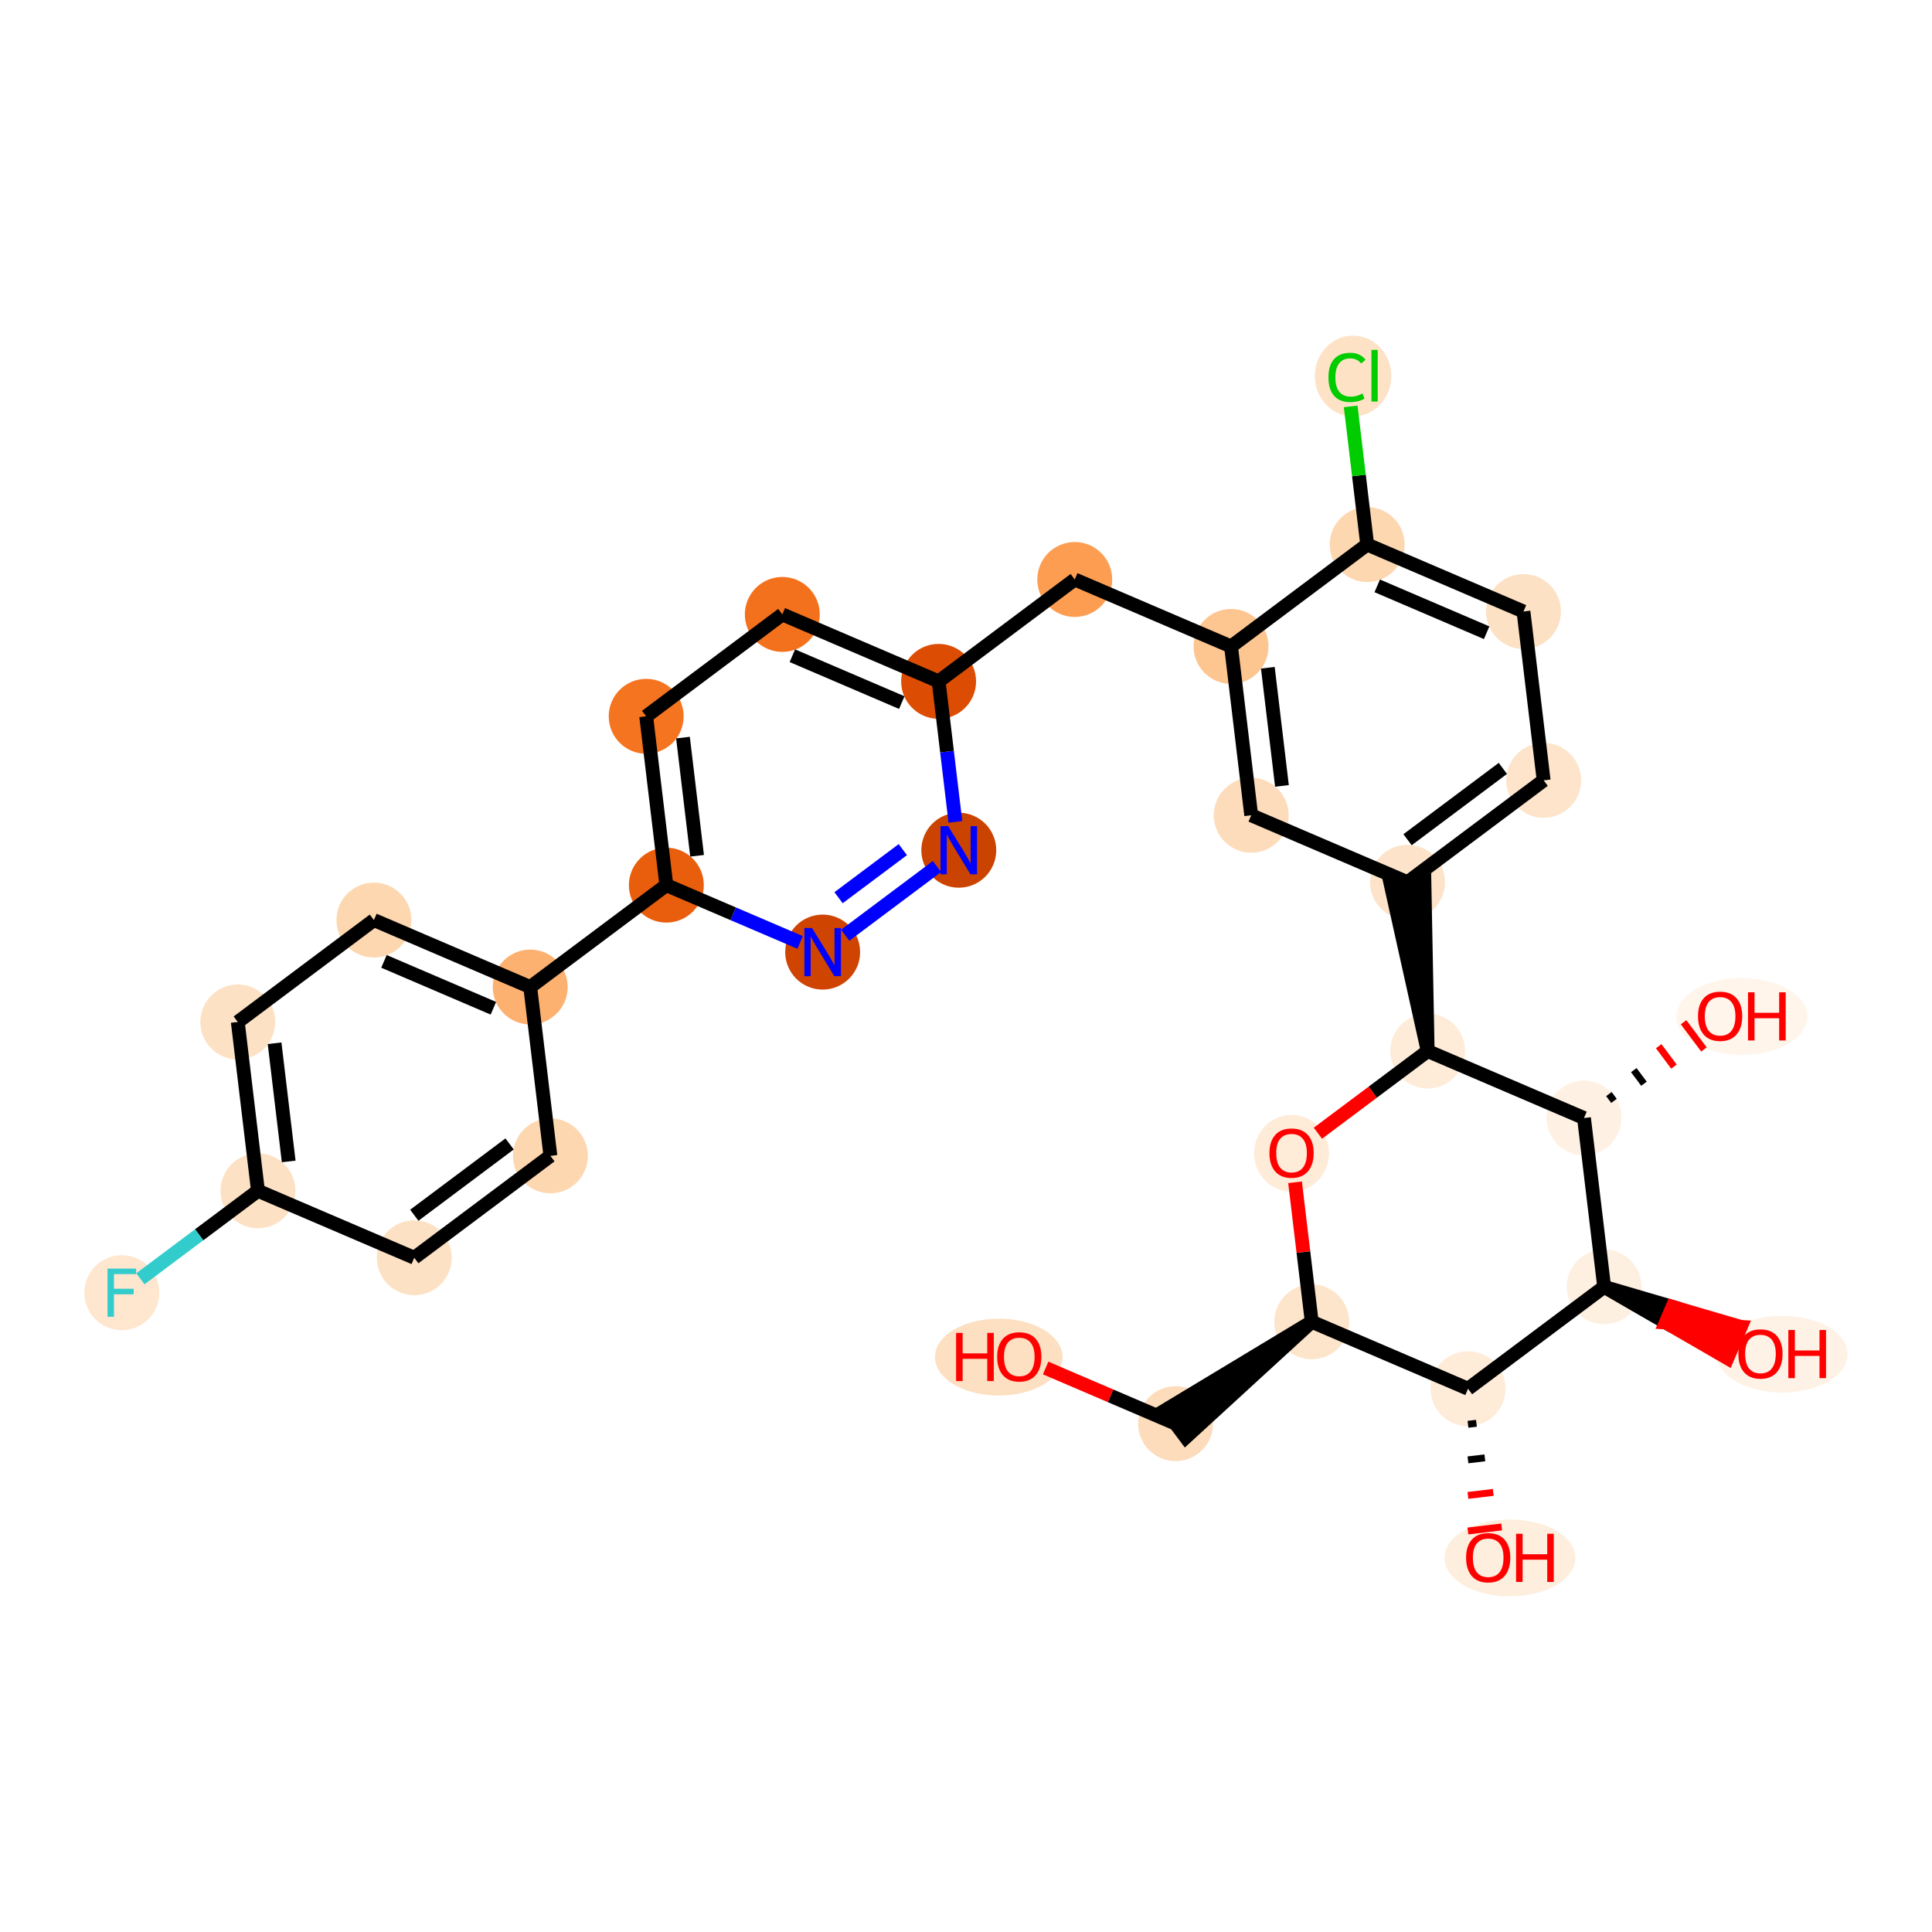 <?xml version='1.0' encoding='iso-8859-1'?>
<svg version='1.1' baseProfile='full'
              xmlns='http://www.w3.org/2000/svg'
                      xmlns:rdkit='http://www.rdkit.org/xml'
                      xmlns:xlink='http://www.w3.org/1999/xlink'
                  xml:space='preserve'
width='280px' height='280px' viewBox='0 0 280 280'>
<!-- END OF HEADER -->
<rect style='opacity:1.0;fill:#FFFFFF;stroke:none' width='280' height='280' x='0' y='0'> </rect>
<ellipse cx='144.747' cy='196.68' rx='8.74' ry='5.067'  style='fill:#FDDFC1;fill-rule:evenodd;stroke:#FDDFC1;stroke-width:1.0px;stroke-linecap:butt;stroke-linejoin:miter;stroke-opacity:1' />
<ellipse cx='170.376' cy='206.329' rx='4.929' ry='4.929'  style='fill:#FDDCBB;fill-rule:evenodd;stroke:#FDDCBB;stroke-width:1.0px;stroke-linecap:butt;stroke-linejoin:miter;stroke-opacity:1' />
<ellipse cx='190.105' cy='191.563' rx='4.929' ry='4.929'  style='fill:#FDE5CC;fill-rule:evenodd;stroke:#FDE5CC;stroke-width:1.0px;stroke-linecap:butt;stroke-linejoin:miter;stroke-opacity:1' />
<ellipse cx='187.182' cy='167.148' rx='4.929' ry='5.067'  style='fill:#FEEBD8;fill-rule:evenodd;stroke:#FEEBD8;stroke-width:1.0px;stroke-linecap:butt;stroke-linejoin:miter;stroke-opacity:1' />
<ellipse cx='206.911' cy='152.328' rx='4.929' ry='4.929'  style='fill:#FEECD9;fill-rule:evenodd;stroke:#FEECD9;stroke-width:1.0px;stroke-linecap:butt;stroke-linejoin:miter;stroke-opacity:1' />
<ellipse cx='203.988' cy='127.859' rx='4.929' ry='4.929'  style='fill:#FDE3C9;fill-rule:evenodd;stroke:#FDE3C9;stroke-width:1.0px;stroke-linecap:butt;stroke-linejoin:miter;stroke-opacity:1' />
<ellipse cx='223.717' cy='113.093' rx='4.929' ry='4.929'  style='fill:#FDE4CB;fill-rule:evenodd;stroke:#FDE4CB;stroke-width:1.0px;stroke-linecap:butt;stroke-linejoin:miter;stroke-opacity:1' />
<ellipse cx='220.794' cy='88.624' rx='4.929' ry='4.929'  style='fill:#FDE1C4;fill-rule:evenodd;stroke:#FDE1C4;stroke-width:1.0px;stroke-linecap:butt;stroke-linejoin:miter;stroke-opacity:1' />
<ellipse cx='198.142' cy='78.921' rx='4.929' ry='4.929'  style='fill:#FDD7B0;fill-rule:evenodd;stroke:#FDD7B0;stroke-width:1.0px;stroke-linecap:butt;stroke-linejoin:miter;stroke-opacity:1' />
<ellipse cx='196.096' cy='54.496' rx='5.046' ry='5.353'  style='fill:#FDE2C6;fill-rule:evenodd;stroke:#FDE2C6;stroke-width:1.0px;stroke-linecap:butt;stroke-linejoin:miter;stroke-opacity:1' />
<ellipse cx='178.413' cy='93.687' rx='4.929' ry='4.929'  style='fill:#FDC590;fill-rule:evenodd;stroke:#FDC590;stroke-width:1.0px;stroke-linecap:butt;stroke-linejoin:miter;stroke-opacity:1' />
<ellipse cx='155.76' cy='83.984' rx='4.929' ry='4.929'  style='fill:#FD9D52;fill-rule:evenodd;stroke:#FD9D52;stroke-width:1.0px;stroke-linecap:butt;stroke-linejoin:miter;stroke-opacity:1' />
<ellipse cx='136.031' cy='98.75' rx='4.929' ry='4.929'  style='fill:#DC4D03;fill-rule:evenodd;stroke:#DC4D03;stroke-width:1.0px;stroke-linecap:butt;stroke-linejoin:miter;stroke-opacity:1' />
<ellipse cx='113.379' cy='89.047' rx='4.929' ry='4.929'  style='fill:#F3711C;fill-rule:evenodd;stroke:#F3711C;stroke-width:1.0px;stroke-linecap:butt;stroke-linejoin:miter;stroke-opacity:1' />
<ellipse cx='93.65' cy='103.813' rx='4.929' ry='4.929'  style='fill:#F47420;fill-rule:evenodd;stroke:#F47420;stroke-width:1.0px;stroke-linecap:butt;stroke-linejoin:miter;stroke-opacity:1' />
<ellipse cx='96.573' cy='128.282' rx='4.929' ry='4.929'  style='fill:#E95E0D;fill-rule:evenodd;stroke:#E95E0D;stroke-width:1.0px;stroke-linecap:butt;stroke-linejoin:miter;stroke-opacity:1' />
<ellipse cx='76.844' cy='143.048' rx='4.929' ry='4.929'  style='fill:#FDB171;fill-rule:evenodd;stroke:#FDB171;stroke-width:1.0px;stroke-linecap:butt;stroke-linejoin:miter;stroke-opacity:1' />
<ellipse cx='54.191' cy='133.345' rx='4.929' ry='4.929'  style='fill:#FDD7B0;fill-rule:evenodd;stroke:#FDD7B0;stroke-width:1.0px;stroke-linecap:butt;stroke-linejoin:miter;stroke-opacity:1' />
<ellipse cx='34.462' cy='148.111' rx='4.929' ry='4.929'  style='fill:#FDE1C4;fill-rule:evenodd;stroke:#FDE1C4;stroke-width:1.0px;stroke-linecap:butt;stroke-linejoin:miter;stroke-opacity:1' />
<ellipse cx='37.385' cy='172.58' rx='4.929' ry='4.929'  style='fill:#FDE1C5;fill-rule:evenodd;stroke:#FDE1C5;stroke-width:1.0px;stroke-linecap:butt;stroke-linejoin:miter;stroke-opacity:1' />
<ellipse cx='17.656' cy='187.346' rx='4.929' ry='4.935'  style='fill:#FEE6CF;fill-rule:evenodd;stroke:#FEE6CF;stroke-width:1.0px;stroke-linecap:butt;stroke-linejoin:miter;stroke-opacity:1' />
<ellipse cx='60.037' cy='182.283' rx='4.929' ry='4.929'  style='fill:#FDE1C4;fill-rule:evenodd;stroke:#FDE1C4;stroke-width:1.0px;stroke-linecap:butt;stroke-linejoin:miter;stroke-opacity:1' />
<ellipse cx='79.767' cy='167.517' rx='4.929' ry='4.929'  style='fill:#FDD7B0;fill-rule:evenodd;stroke:#FDD7B0;stroke-width:1.0px;stroke-linecap:butt;stroke-linejoin:miter;stroke-opacity:1' />
<ellipse cx='119.225' cy='137.985' rx='4.929' ry='4.935'  style='fill:#CF4401;fill-rule:evenodd;stroke:#CF4401;stroke-width:1.0px;stroke-linecap:butt;stroke-linejoin:miter;stroke-opacity:1' />
<ellipse cx='138.954' cy='123.219' rx='4.929' ry='4.935'  style='fill:#CB4301;fill-rule:evenodd;stroke:#CB4301;stroke-width:1.0px;stroke-linecap:butt;stroke-linejoin:miter;stroke-opacity:1' />
<ellipse cx='181.336' cy='118.156' rx='4.929' ry='4.929'  style='fill:#FDDCBB;fill-rule:evenodd;stroke:#FDDCBB;stroke-width:1.0px;stroke-linecap:butt;stroke-linejoin:miter;stroke-opacity:1' />
<ellipse cx='229.564' cy='162.031' rx='4.929' ry='4.929'  style='fill:#FEF1E4;fill-rule:evenodd;stroke:#FEF1E4;stroke-width:1.0px;stroke-linecap:butt;stroke-linejoin:miter;stroke-opacity:1' />
<ellipse cx='252.442' cy='147.319' rx='8.984' ry='5.067'  style='fill:#FFF5EB;fill-rule:evenodd;stroke:#FFF5EB;stroke-width:1.0px;stroke-linecap:butt;stroke-linejoin:miter;stroke-opacity:1' />
<ellipse cx='232.487' cy='186.5' rx='4.929' ry='4.929'  style='fill:#FEF0E1;fill-rule:evenodd;stroke:#FEF0E1;stroke-width:1.0px;stroke-linecap:butt;stroke-linejoin:miter;stroke-opacity:1' />
<ellipse cx='258.288' cy='196.257' rx='8.984' ry='5.067'  style='fill:#FEF2E6;fill-rule:evenodd;stroke:#FEF2E6;stroke-width:1.0px;stroke-linecap:butt;stroke-linejoin:miter;stroke-opacity:1' />
<ellipse cx='212.757' cy='201.266' rx='4.929' ry='4.929'  style='fill:#FEEBD8;fill-rule:evenodd;stroke:#FEEBD8;stroke-width:1.0px;stroke-linecap:butt;stroke-linejoin:miter;stroke-opacity:1' />
<ellipse cx='218.83' cy='225.789' rx='8.984' ry='5.067'  style='fill:#FEEEDE;fill-rule:evenodd;stroke:#FEEEDE;stroke-width:1.0px;stroke-linecap:butt;stroke-linejoin:miter;stroke-opacity:1' />
<path class='bond-0 atom-0 atom-1' d='M 151.543,198.262 L 160.96,202.296' style='fill:none;fill-rule:evenodd;stroke:#FF0000;stroke-width:2.0px;stroke-linecap:butt;stroke-linejoin:miter;stroke-opacity:1' />
<path class='bond-0 atom-0 atom-1' d='M 160.96,202.296 L 170.376,206.329' style='fill:none;fill-rule:evenodd;stroke:#000000;stroke-width:2.0px;stroke-linecap:butt;stroke-linejoin:miter;stroke-opacity:1' />
<path class='bond-1 atom-2 atom-1' d='M 190.105,191.563 L 168.899,204.356 L 171.852,208.302 Z' style='fill:#000000;fill-rule:evenodd;fill-opacity:1;stroke:#000000;stroke-width:2.0px;stroke-linecap:butt;stroke-linejoin:miter;stroke-opacity:1;' />
<path class='bond-2 atom-2 atom-3' d='M 190.105,191.563 L 188.898,181.455' style='fill:none;fill-rule:evenodd;stroke:#000000;stroke-width:2.0px;stroke-linecap:butt;stroke-linejoin:miter;stroke-opacity:1' />
<path class='bond-2 atom-2 atom-3' d='M 188.898,181.455 L 187.69,171.347' style='fill:none;fill-rule:evenodd;stroke:#FF0000;stroke-width:2.0px;stroke-linecap:butt;stroke-linejoin:miter;stroke-opacity:1' />
<path class='bond-31 atom-30 atom-2' d='M 212.757,201.266 L 190.105,191.563' style='fill:none;fill-rule:evenodd;stroke:#000000;stroke-width:2.0px;stroke-linecap:butt;stroke-linejoin:miter;stroke-opacity:1' />
<path class='bond-3 atom-3 atom-4' d='M 191.002,164.235 L 198.956,158.282' style='fill:none;fill-rule:evenodd;stroke:#FF0000;stroke-width:2.0px;stroke-linecap:butt;stroke-linejoin:miter;stroke-opacity:1' />
<path class='bond-3 atom-3 atom-4' d='M 198.956,158.282 L 206.911,152.328' style='fill:none;fill-rule:evenodd;stroke:#000000;stroke-width:2.0px;stroke-linecap:butt;stroke-linejoin:miter;stroke-opacity:1' />
<path class='bond-4 atom-4 atom-5' d='M 206.911,152.328 L 206.435,127.567 L 201.541,128.151 Z' style='fill:#000000;fill-rule:evenodd;fill-opacity:1;stroke:#000000;stroke-width:2.0px;stroke-linecap:butt;stroke-linejoin:miter;stroke-opacity:1;' />
<path class='bond-25 atom-4 atom-26' d='M 206.911,152.328 L 229.564,162.031' style='fill:none;fill-rule:evenodd;stroke:#000000;stroke-width:2.0px;stroke-linecap:butt;stroke-linejoin:miter;stroke-opacity:1' />
<path class='bond-5 atom-5 atom-6' d='M 203.988,127.859 L 223.717,113.093' style='fill:none;fill-rule:evenodd;stroke:#000000;stroke-width:2.0px;stroke-linecap:butt;stroke-linejoin:miter;stroke-opacity:1' />
<path class='bond-5 atom-5 atom-6' d='M 203.994,121.698 L 217.805,111.362' style='fill:none;fill-rule:evenodd;stroke:#000000;stroke-width:2.0px;stroke-linecap:butt;stroke-linejoin:miter;stroke-opacity:1' />
<path class='bond-32 atom-25 atom-5' d='M 181.336,118.156 L 203.988,127.859' style='fill:none;fill-rule:evenodd;stroke:#000000;stroke-width:2.0px;stroke-linecap:butt;stroke-linejoin:miter;stroke-opacity:1' />
<path class='bond-6 atom-6 atom-7' d='M 223.717,113.093 L 220.794,88.624' style='fill:none;fill-rule:evenodd;stroke:#000000;stroke-width:2.0px;stroke-linecap:butt;stroke-linejoin:miter;stroke-opacity:1' />
<path class='bond-7 atom-7 atom-8' d='M 220.794,88.624 L 198.142,78.921' style='fill:none;fill-rule:evenodd;stroke:#000000;stroke-width:2.0px;stroke-linecap:butt;stroke-linejoin:miter;stroke-opacity:1' />
<path class='bond-7 atom-7 atom-8' d='M 215.456,91.699 L 199.599,84.907' style='fill:none;fill-rule:evenodd;stroke:#000000;stroke-width:2.0px;stroke-linecap:butt;stroke-linejoin:miter;stroke-opacity:1' />
<path class='bond-8 atom-8 atom-9' d='M 198.142,78.921 L 196.946,68.909' style='fill:none;fill-rule:evenodd;stroke:#000000;stroke-width:2.0px;stroke-linecap:butt;stroke-linejoin:miter;stroke-opacity:1' />
<path class='bond-8 atom-8 atom-9' d='M 196.946,68.909 L 195.75,58.898' style='fill:none;fill-rule:evenodd;stroke:#00CC00;stroke-width:2.0px;stroke-linecap:butt;stroke-linejoin:miter;stroke-opacity:1' />
<path class='bond-9 atom-8 atom-10' d='M 198.142,78.921 L 178.413,93.687' style='fill:none;fill-rule:evenodd;stroke:#000000;stroke-width:2.0px;stroke-linecap:butt;stroke-linejoin:miter;stroke-opacity:1' />
<path class='bond-10 atom-10 atom-11' d='M 178.413,93.687 L 155.76,83.984' style='fill:none;fill-rule:evenodd;stroke:#000000;stroke-width:2.0px;stroke-linecap:butt;stroke-linejoin:miter;stroke-opacity:1' />
<path class='bond-24 atom-10 atom-25' d='M 178.413,93.687 L 181.336,118.156' style='fill:none;fill-rule:evenodd;stroke:#000000;stroke-width:2.0px;stroke-linecap:butt;stroke-linejoin:miter;stroke-opacity:1' />
<path class='bond-24 atom-10 atom-25' d='M 183.745,96.773 L 185.791,113.901' style='fill:none;fill-rule:evenodd;stroke:#000000;stroke-width:2.0px;stroke-linecap:butt;stroke-linejoin:miter;stroke-opacity:1' />
<path class='bond-11 atom-11 atom-12' d='M 155.76,83.984 L 136.031,98.75' style='fill:none;fill-rule:evenodd;stroke:#000000;stroke-width:2.0px;stroke-linecap:butt;stroke-linejoin:miter;stroke-opacity:1' />
<path class='bond-12 atom-12 atom-13' d='M 136.031,98.75 L 113.379,89.047' style='fill:none;fill-rule:evenodd;stroke:#000000;stroke-width:2.0px;stroke-linecap:butt;stroke-linejoin:miter;stroke-opacity:1' />
<path class='bond-12 atom-12 atom-13' d='M 130.693,101.825 L 114.836,95.033' style='fill:none;fill-rule:evenodd;stroke:#000000;stroke-width:2.0px;stroke-linecap:butt;stroke-linejoin:miter;stroke-opacity:1' />
<path class='bond-33 atom-24 atom-12' d='M 138.464,119.113 L 137.248,108.932' style='fill:none;fill-rule:evenodd;stroke:#0000FF;stroke-width:2.0px;stroke-linecap:butt;stroke-linejoin:miter;stroke-opacity:1' />
<path class='bond-33 atom-24 atom-12' d='M 137.248,108.932 L 136.031,98.75' style='fill:none;fill-rule:evenodd;stroke:#000000;stroke-width:2.0px;stroke-linecap:butt;stroke-linejoin:miter;stroke-opacity:1' />
<path class='bond-13 atom-13 atom-14' d='M 113.379,89.047 L 93.65,103.813' style='fill:none;fill-rule:evenodd;stroke:#000000;stroke-width:2.0px;stroke-linecap:butt;stroke-linejoin:miter;stroke-opacity:1' />
<path class='bond-14 atom-14 atom-15' d='M 93.65,103.813 L 96.573,128.282' style='fill:none;fill-rule:evenodd;stroke:#000000;stroke-width:2.0px;stroke-linecap:butt;stroke-linejoin:miter;stroke-opacity:1' />
<path class='bond-14 atom-14 atom-15' d='M 98.982,106.899 L 101.028,124.027' style='fill:none;fill-rule:evenodd;stroke:#000000;stroke-width:2.0px;stroke-linecap:butt;stroke-linejoin:miter;stroke-opacity:1' />
<path class='bond-15 atom-15 atom-16' d='M 96.573,128.282 L 76.844,143.048' style='fill:none;fill-rule:evenodd;stroke:#000000;stroke-width:2.0px;stroke-linecap:butt;stroke-linejoin:miter;stroke-opacity:1' />
<path class='bond-22 atom-15 atom-23' d='M 96.573,128.282 L 106.268,132.435' style='fill:none;fill-rule:evenodd;stroke:#000000;stroke-width:2.0px;stroke-linecap:butt;stroke-linejoin:miter;stroke-opacity:1' />
<path class='bond-22 atom-15 atom-23' d='M 106.268,132.435 L 115.962,136.587' style='fill:none;fill-rule:evenodd;stroke:#0000FF;stroke-width:2.0px;stroke-linecap:butt;stroke-linejoin:miter;stroke-opacity:1' />
<path class='bond-16 atom-16 atom-17' d='M 76.844,143.048 L 54.191,133.345' style='fill:none;fill-rule:evenodd;stroke:#000000;stroke-width:2.0px;stroke-linecap:butt;stroke-linejoin:miter;stroke-opacity:1' />
<path class='bond-16 atom-16 atom-17' d='M 71.505,146.123 L 55.648,139.331' style='fill:none;fill-rule:evenodd;stroke:#000000;stroke-width:2.0px;stroke-linecap:butt;stroke-linejoin:miter;stroke-opacity:1' />
<path class='bond-34 atom-22 atom-16' d='M 79.767,167.517 L 76.844,143.048' style='fill:none;fill-rule:evenodd;stroke:#000000;stroke-width:2.0px;stroke-linecap:butt;stroke-linejoin:miter;stroke-opacity:1' />
<path class='bond-17 atom-17 atom-18' d='M 54.191,133.345 L 34.462,148.111' style='fill:none;fill-rule:evenodd;stroke:#000000;stroke-width:2.0px;stroke-linecap:butt;stroke-linejoin:miter;stroke-opacity:1' />
<path class='bond-18 atom-18 atom-19' d='M 34.462,148.111 L 37.385,172.58' style='fill:none;fill-rule:evenodd;stroke:#000000;stroke-width:2.0px;stroke-linecap:butt;stroke-linejoin:miter;stroke-opacity:1' />
<path class='bond-18 atom-18 atom-19' d='M 39.794,151.196 L 41.84,168.325' style='fill:none;fill-rule:evenodd;stroke:#000000;stroke-width:2.0px;stroke-linecap:butt;stroke-linejoin:miter;stroke-opacity:1' />
<path class='bond-19 atom-19 atom-20' d='M 37.385,172.58 L 28.866,178.956' style='fill:none;fill-rule:evenodd;stroke:#000000;stroke-width:2.0px;stroke-linecap:butt;stroke-linejoin:miter;stroke-opacity:1' />
<path class='bond-19 atom-19 atom-20' d='M 28.866,178.956 L 20.347,185.332' style='fill:none;fill-rule:evenodd;stroke:#33CCCC;stroke-width:2.0px;stroke-linecap:butt;stroke-linejoin:miter;stroke-opacity:1' />
<path class='bond-20 atom-19 atom-21' d='M 37.385,172.58 L 60.037,182.283' style='fill:none;fill-rule:evenodd;stroke:#000000;stroke-width:2.0px;stroke-linecap:butt;stroke-linejoin:miter;stroke-opacity:1' />
<path class='bond-21 atom-21 atom-22' d='M 60.037,182.283 L 79.767,167.517' style='fill:none;fill-rule:evenodd;stroke:#000000;stroke-width:2.0px;stroke-linecap:butt;stroke-linejoin:miter;stroke-opacity:1' />
<path class='bond-21 atom-21 atom-22' d='M 60.044,176.122 L 73.854,165.786' style='fill:none;fill-rule:evenodd;stroke:#000000;stroke-width:2.0px;stroke-linecap:butt;stroke-linejoin:miter;stroke-opacity:1' />
<path class='bond-23 atom-23 atom-24' d='M 122.488,135.543 L 135.793,125.585' style='fill:none;fill-rule:evenodd;stroke:#0000FF;stroke-width:2.0px;stroke-linecap:butt;stroke-linejoin:miter;stroke-opacity:1' />
<path class='bond-23 atom-23 atom-24' d='M 121.53,130.103 L 130.844,123.133' style='fill:none;fill-rule:evenodd;stroke:#0000FF;stroke-width:2.0px;stroke-linecap:butt;stroke-linejoin:miter;stroke-opacity:1' />
<path class='bond-26 atom-26 atom-27' d='M 233.91,159.548 L 233.172,158.561' style='fill:none;fill-rule:evenodd;stroke:#000000;stroke-width:1.0px;stroke-linecap:butt;stroke-linejoin:miter;stroke-opacity:1' />
<path class='bond-26 atom-26 atom-27' d='M 238.257,157.064 L 236.78,155.091' style='fill:none;fill-rule:evenodd;stroke:#000000;stroke-width:1.0px;stroke-linecap:butt;stroke-linejoin:miter;stroke-opacity:1' />
<path class='bond-26 atom-26 atom-27' d='M 242.603,154.58 L 240.388,151.621' style='fill:none;fill-rule:evenodd;stroke:#FF0000;stroke-width:1.0px;stroke-linecap:butt;stroke-linejoin:miter;stroke-opacity:1' />
<path class='bond-26 atom-26 atom-27' d='M 246.95,152.097 L 243.997,148.151' style='fill:none;fill-rule:evenodd;stroke:#FF0000;stroke-width:1.0px;stroke-linecap:butt;stroke-linejoin:miter;stroke-opacity:1' />
<path class='bond-27 atom-26 atom-28' d='M 229.564,162.031 L 232.487,186.5' style='fill:none;fill-rule:evenodd;stroke:#000000;stroke-width:2.0px;stroke-linecap:butt;stroke-linejoin:miter;stroke-opacity:1' />
<path class='bond-28 atom-28 atom-29' d='M 232.487,186.5 L 241.418,191.666 L 242.388,189.401 Z' style='fill:#000000;fill-rule:evenodd;fill-opacity:1;stroke:#000000;stroke-width:2.0px;stroke-linecap:butt;stroke-linejoin:miter;stroke-opacity:1;' />
<path class='bond-28 atom-28 atom-29' d='M 241.418,191.666 L 252.29,192.302 L 250.349,196.832 Z' style='fill:#FF0000;fill-rule:evenodd;fill-opacity:1;stroke:#FF0000;stroke-width:2.0px;stroke-linecap:butt;stroke-linejoin:miter;stroke-opacity:1;' />
<path class='bond-28 atom-28 atom-29' d='M 241.418,191.666 L 242.388,189.401 L 252.29,192.302 Z' style='fill:#FF0000;fill-rule:evenodd;fill-opacity:1;stroke:#FF0000;stroke-width:2.0px;stroke-linecap:butt;stroke-linejoin:miter;stroke-opacity:1;' />
<path class='bond-29 atom-28 atom-30' d='M 232.487,186.5 L 212.757,201.266' style='fill:none;fill-rule:evenodd;stroke:#000000;stroke-width:2.0px;stroke-linecap:butt;stroke-linejoin:miter;stroke-opacity:1' />
<path class='bond-30 atom-30 atom-31' d='M 212.753,206.42 L 213.976,206.274' style='fill:none;fill-rule:evenodd;stroke:#000000;stroke-width:1.0px;stroke-linecap:butt;stroke-linejoin:miter;stroke-opacity:1' />
<path class='bond-30 atom-30 atom-31' d='M 212.748,211.574 L 215.195,211.282' style='fill:none;fill-rule:evenodd;stroke:#000000;stroke-width:1.0px;stroke-linecap:butt;stroke-linejoin:miter;stroke-opacity:1' />
<path class='bond-30 atom-30 atom-31' d='M 212.743,216.728 L 216.413,216.29' style='fill:none;fill-rule:evenodd;stroke:#FF0000;stroke-width:1.0px;stroke-linecap:butt;stroke-linejoin:miter;stroke-opacity:1' />
<path class='bond-30 atom-30 atom-31' d='M 212.738,221.882 L 217.632,221.298' style='fill:none;fill-rule:evenodd;stroke:#FF0000;stroke-width:1.0px;stroke-linecap:butt;stroke-linejoin:miter;stroke-opacity:1' />
<path  class='atom-0' d='M 138.566 193.176
L 139.513 193.176
L 139.513 196.143
L 143.081 196.143
L 143.081 193.176
L 144.027 193.176
L 144.027 200.155
L 143.081 200.155
L 143.081 196.932
L 139.513 196.932
L 139.513 200.155
L 138.566 200.155
L 138.566 193.176
' fill='#FF0000'/>
<path  class='atom-0' d='M 144.52 196.646
Q 144.52 194.97, 145.348 194.034
Q 146.176 193.097, 147.724 193.097
Q 149.271 193.097, 150.099 194.034
Q 150.927 194.97, 150.927 196.646
Q 150.927 198.341, 150.089 199.307
Q 149.251 200.263, 147.724 200.263
Q 146.186 200.263, 145.348 199.307
Q 144.52 198.351, 144.52 196.646
M 147.724 199.475
Q 148.788 199.475, 149.36 198.765
Q 149.941 198.045, 149.941 196.646
Q 149.941 195.276, 149.36 194.586
Q 148.788 193.886, 147.724 193.886
Q 146.659 193.886, 146.077 194.576
Q 145.506 195.266, 145.506 196.646
Q 145.506 198.055, 146.077 198.765
Q 146.659 199.475, 147.724 199.475
' fill='#FF0000'/>
<path  class='atom-3' d='M 183.978 167.114
Q 183.978 165.438, 184.806 164.502
Q 185.634 163.565, 187.182 163.565
Q 188.73 163.565, 189.558 164.502
Q 190.386 165.438, 190.386 167.114
Q 190.386 168.809, 189.548 169.775
Q 188.71 170.731, 187.182 170.731
Q 185.644 170.731, 184.806 169.775
Q 183.978 168.819, 183.978 167.114
M 187.182 169.943
Q 188.247 169.943, 188.818 169.233
Q 189.4 168.513, 189.4 167.114
Q 189.4 165.744, 188.818 165.054
Q 188.247 164.354, 187.182 164.354
Q 186.117 164.354, 185.536 165.044
Q 184.964 165.734, 184.964 167.114
Q 184.964 168.523, 185.536 169.233
Q 186.117 169.943, 187.182 169.943
' fill='#FF0000'/>
<path  class='atom-9' d='M 192.528 54.694
Q 192.528 52.959, 193.336 52.052
Q 194.154 51.135, 195.702 51.135
Q 197.141 51.135, 197.91 52.151
L 197.259 52.683
Q 196.698 51.944, 195.702 51.944
Q 194.647 51.944, 194.085 52.653
Q 193.533 53.353, 193.533 54.694
Q 193.533 56.074, 194.105 56.783
Q 194.687 57.493, 195.81 57.493
Q 196.579 57.493, 197.476 57.03
L 197.752 57.769
Q 197.388 58.006, 196.836 58.144
Q 196.284 58.282, 195.672 58.282
Q 194.154 58.282, 193.336 57.355
Q 192.528 56.428, 192.528 54.694
' fill='#00CC00'/>
<path  class='atom-9' d='M 198.758 50.711
L 199.665 50.711
L 199.665 58.193
L 198.758 58.193
L 198.758 50.711
' fill='#00CC00'/>
<path  class='atom-20' d='M 15.581 183.856
L 19.731 183.856
L 19.731 184.655
L 16.517 184.655
L 16.517 186.774
L 19.376 186.774
L 19.376 187.582
L 16.517 187.582
L 16.517 190.835
L 15.581 190.835
L 15.581 183.856
' fill='#33CCCC'/>
<path  class='atom-23' d='M 117.682 134.495
L 119.969 138.192
Q 120.196 138.557, 120.561 139.217
Q 120.925 139.878, 120.945 139.917
L 120.945 134.495
L 121.872 134.495
L 121.872 141.474
L 120.916 141.474
L 118.461 137.433
Q 118.175 136.96, 117.87 136.418
Q 117.574 135.875, 117.485 135.708
L 117.485 141.474
L 116.578 141.474
L 116.578 134.495
L 117.682 134.495
' fill='#0000FF'/>
<path  class='atom-24' d='M 137.412 119.73
L 139.699 123.426
Q 139.925 123.791, 140.29 124.451
Q 140.655 125.112, 140.674 125.151
L 140.674 119.73
L 141.601 119.73
L 141.601 126.708
L 140.645 126.708
L 138.19 122.667
Q 137.905 122.194, 137.599 121.652
Q 137.303 121.11, 137.215 120.942
L 137.215 126.708
L 136.308 126.708
L 136.308 119.73
L 137.412 119.73
' fill='#0000FF'/>
<path  class='atom-27' d='M 246.089 147.285
Q 246.089 145.609, 246.917 144.673
Q 247.745 143.736, 249.293 143.736
Q 250.84 143.736, 251.668 144.673
Q 252.496 145.609, 252.496 147.285
Q 252.496 148.98, 251.659 149.946
Q 250.821 150.902, 249.293 150.902
Q 247.755 150.902, 246.917 149.946
Q 246.089 148.99, 246.089 147.285
M 249.293 150.114
Q 250.357 150.114, 250.929 149.404
Q 251.511 148.685, 251.511 147.285
Q 251.511 145.915, 250.929 145.225
Q 250.357 144.525, 249.293 144.525
Q 248.228 144.525, 247.647 145.215
Q 247.075 145.905, 247.075 147.285
Q 247.075 148.694, 247.647 149.404
Q 248.228 150.114, 249.293 150.114
' fill='#FF0000'/>
<path  class='atom-27' d='M 253.334 143.815
L 254.281 143.815
L 254.281 146.782
L 257.849 146.782
L 257.849 143.815
L 258.795 143.815
L 258.795 150.794
L 257.849 150.794
L 257.849 147.571
L 254.281 147.571
L 254.281 150.794
L 253.334 150.794
L 253.334 143.815
' fill='#FF0000'/>
<path  class='atom-29' d='M 251.935 196.223
Q 251.935 194.547, 252.763 193.611
Q 253.591 192.674, 255.139 192.674
Q 256.686 192.674, 257.515 193.611
Q 258.343 194.547, 258.343 196.223
Q 258.343 197.918, 257.505 198.884
Q 256.667 199.84, 255.139 199.84
Q 253.601 199.84, 252.763 198.884
Q 251.935 197.928, 251.935 196.223
M 255.139 199.052
Q 256.203 199.052, 256.775 198.342
Q 257.357 197.623, 257.357 196.223
Q 257.357 194.853, 256.775 194.163
Q 256.203 193.463, 255.139 193.463
Q 254.074 193.463, 253.493 194.153
Q 252.921 194.843, 252.921 196.223
Q 252.921 197.632, 253.493 198.342
Q 254.074 199.052, 255.139 199.052
' fill='#FF0000'/>
<path  class='atom-29' d='M 259.18 192.753
L 260.127 192.753
L 260.127 195.72
L 263.695 195.72
L 263.695 192.753
L 264.641 192.753
L 264.641 199.732
L 263.695 199.732
L 263.695 196.509
L 260.127 196.509
L 260.127 199.732
L 259.18 199.732
L 259.18 192.753
' fill='#FF0000'/>
<path  class='atom-31' d='M 212.477 225.755
Q 212.477 224.079, 213.305 223.143
Q 214.133 222.206, 215.68 222.206
Q 217.228 222.206, 218.056 223.143
Q 218.884 224.079, 218.884 225.755
Q 218.884 227.45, 218.046 228.416
Q 217.208 229.372, 215.68 229.372
Q 214.143 229.372, 213.305 228.416
Q 212.477 227.46, 212.477 225.755
M 215.68 228.584
Q 216.745 228.584, 217.317 227.874
Q 217.898 227.155, 217.898 225.755
Q 217.898 224.385, 217.317 223.695
Q 216.745 222.995, 215.68 222.995
Q 214.616 222.995, 214.034 223.685
Q 213.463 224.375, 213.463 225.755
Q 213.463 227.164, 214.034 227.874
Q 214.616 228.584, 215.68 228.584
' fill='#FF0000'/>
<path  class='atom-31' d='M 219.722 222.285
L 220.668 222.285
L 220.668 225.252
L 224.236 225.252
L 224.236 222.285
L 225.183 222.285
L 225.183 229.264
L 224.236 229.264
L 224.236 226.041
L 220.668 226.041
L 220.668 229.264
L 219.722 229.264
L 219.722 222.285
' fill='#FF0000'/>
</svg>

